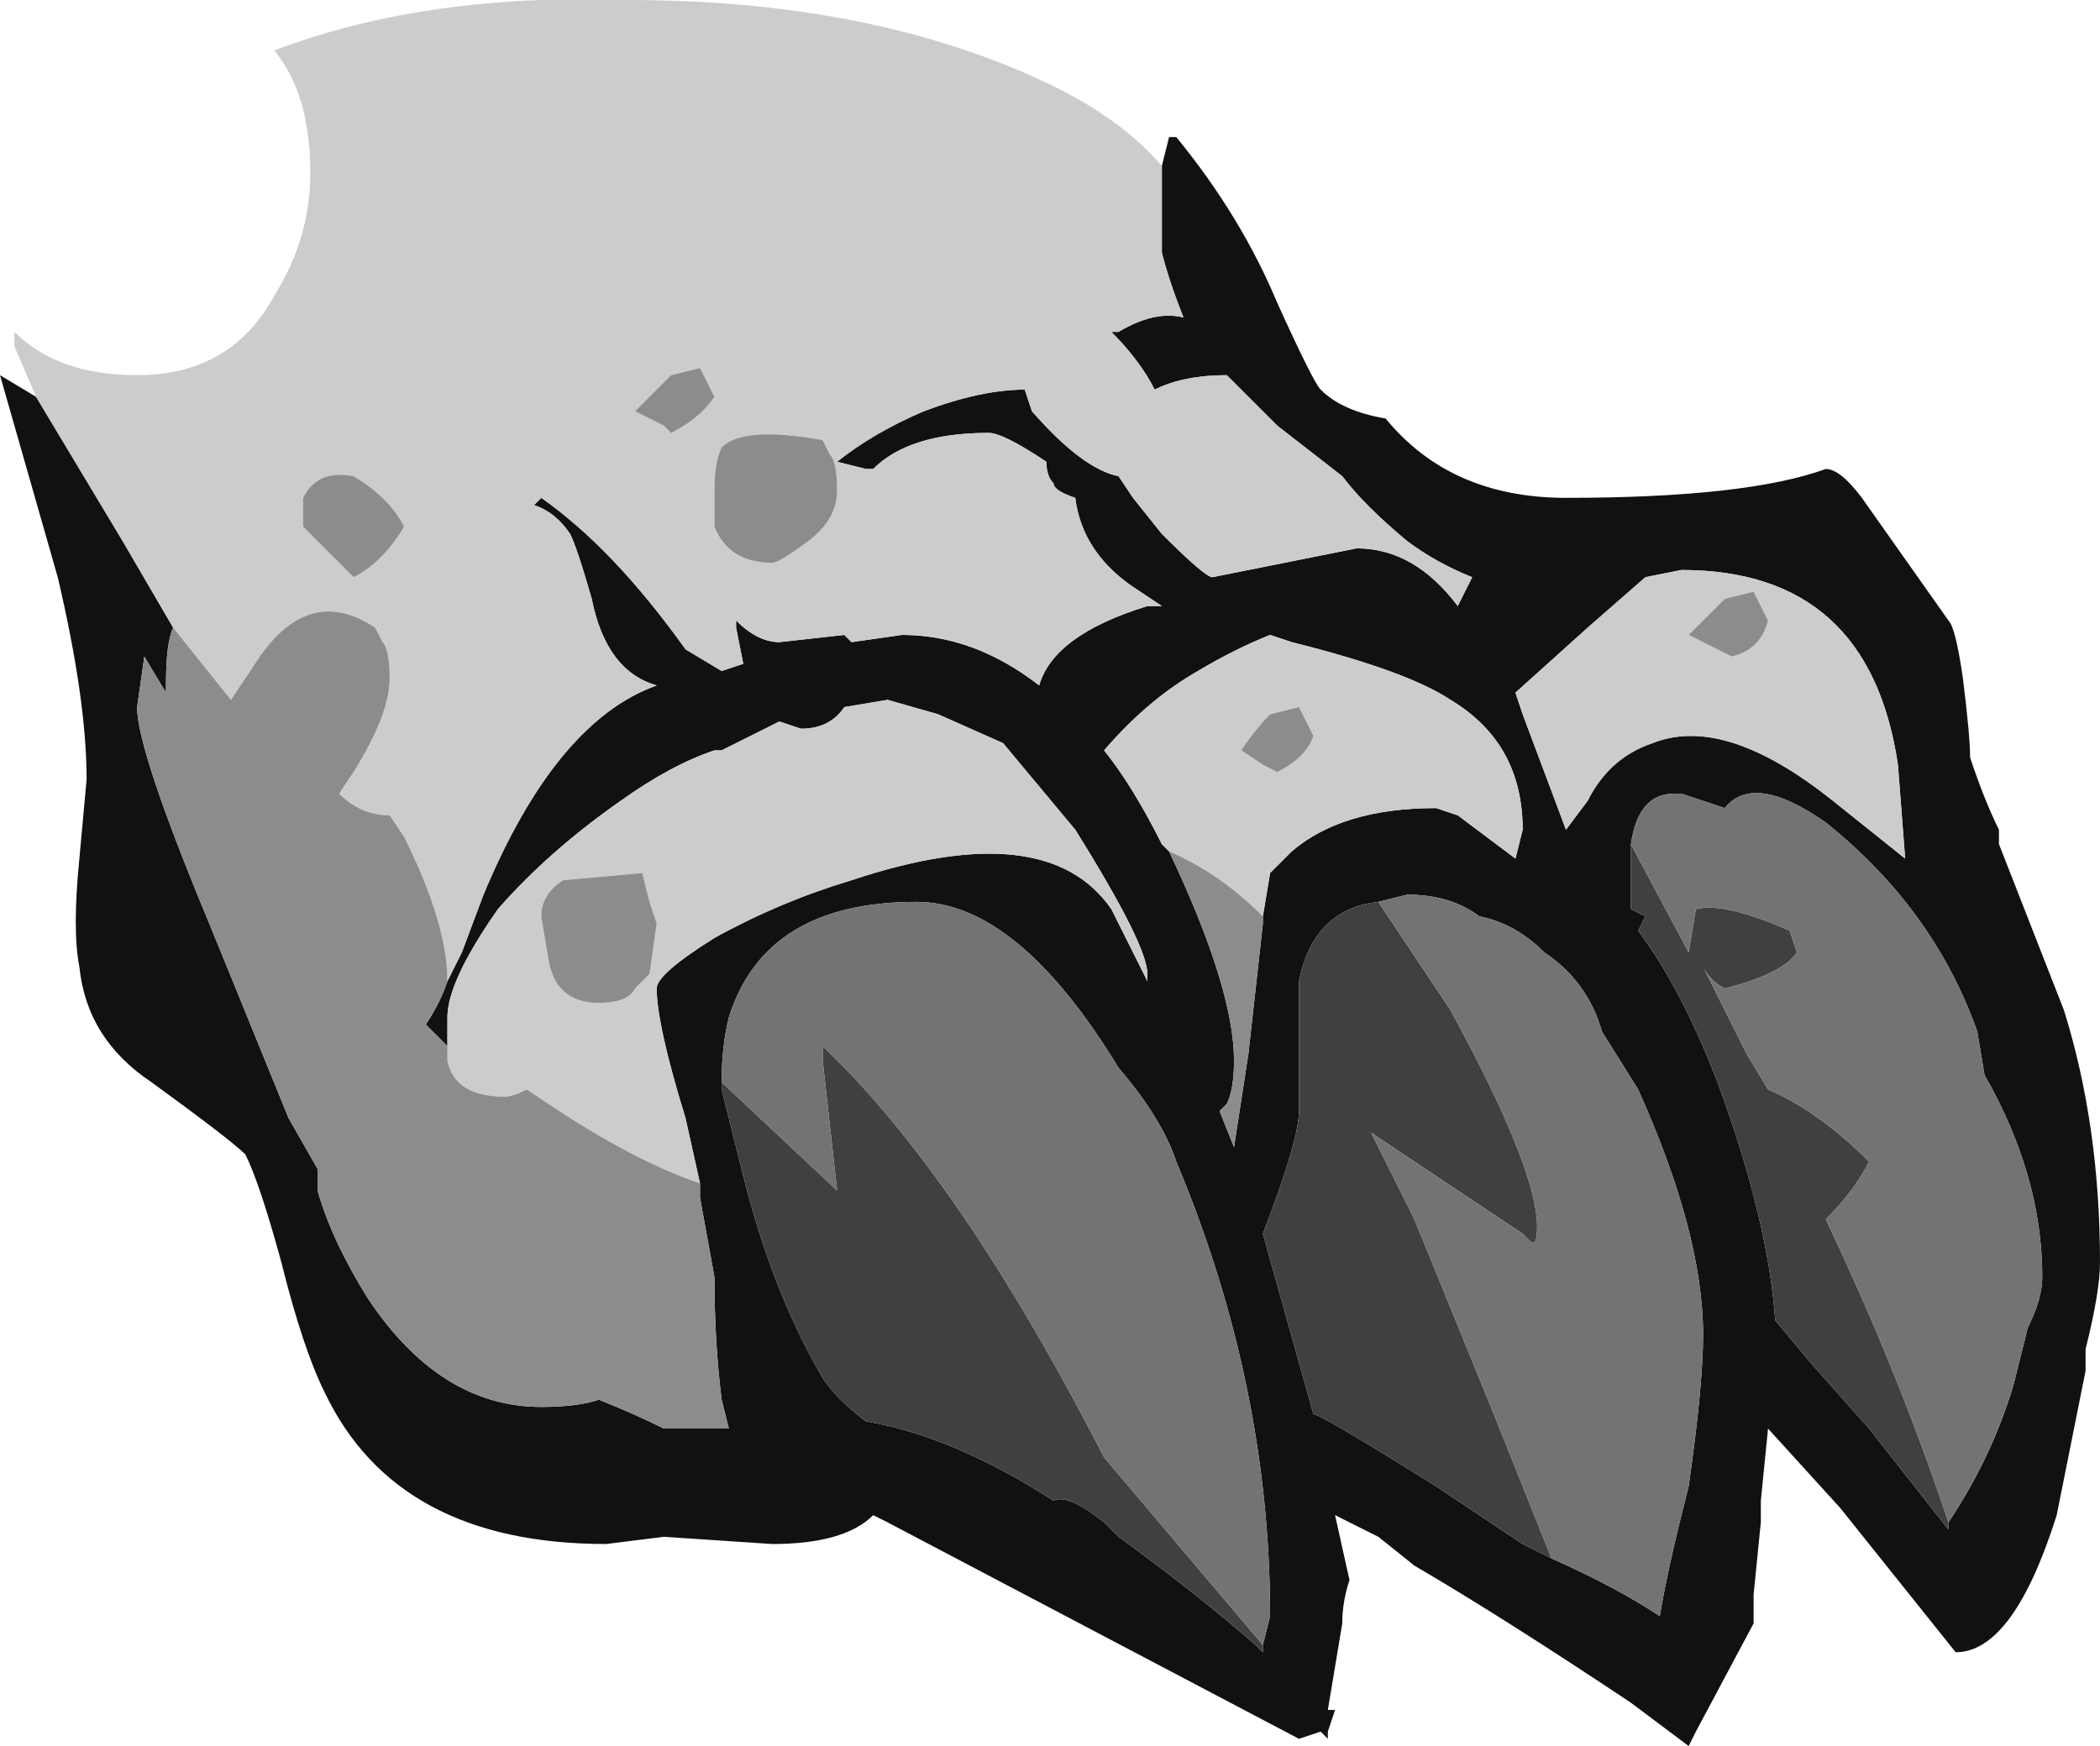 <?xml version="1.0" encoding="UTF-8" standalone="no"?>
<svg xmlns:ffdec="https://www.free-decompiler.com/flash" xmlns:xlink="http://www.w3.org/1999/xlink" ffdec:objectType="shape" height="12.1px" width="14.55px" xmlns="http://www.w3.org/2000/svg">
  <g transform="matrix(1.0, 0.0, 0.0, 1.0, 6.5, 9.8)">
    <path d="M1.55 -8.65 L1.6 -8.85 1.65 -8.85 Q2.1 -8.3 2.35 -7.7 2.6 -7.15 2.65 -7.1 2.8 -6.95 3.1 -6.9 3.55 -6.35 4.35 -6.35 5.6 -6.35 6.15 -6.55 6.25 -6.55 6.4 -6.35 L7.0 -5.5 Q7.05 -5.45 7.1 -5.1 7.15 -4.7 7.15 -4.55 7.25 -4.25 7.35 -4.05 L7.35 -3.95 7.8 -2.8 Q8.05 -2.0 8.05 -1.05 8.05 -0.85 7.95 -0.45 L7.95 -0.3 Q7.85 0.2 7.75 0.7 7.45 1.65 7.05 1.65 L6.25 0.65 5.75 0.1 5.7 0.6 5.7 0.75 5.65 1.25 5.65 1.45 5.25 2.2 5.2 2.3 4.8 2.0 Q3.9 1.4 3.3 1.05 L3.05 0.85 2.75 0.7 2.85 1.15 Q2.8 1.3 2.8 1.45 L2.7 2.05 2.75 2.05 2.7 2.2 2.7 2.25 2.65 2.2 2.5 2.25 -0.35 0.75 -0.45 0.7 Q-0.65 0.9 -1.15 0.9 L-1.9 0.85 -2.3 0.9 Q-3.75 0.9 -4.25 -0.15 -4.4 -0.45 -4.55 -1.05 -4.7 -1.6 -4.8 -1.8 -4.9 -1.9 -5.45 -2.3 -5.9 -2.6 -5.95 -3.1 -6.0 -3.35 -5.95 -3.85 L-5.9 -4.4 Q-5.9 -4.95 -6.1 -5.8 L-6.5 -7.2 -6.25 -7.05 -5.65 -6.05 -5.3 -5.45 Q-5.35 -5.35 -5.35 -5.05 L-5.35 -5.0 -5.5 -5.25 -5.55 -4.9 Q-5.55 -4.6 -5.05 -3.4 L-4.5 -2.05 -4.3 -1.7 -4.3 -1.55 Q-4.2 -1.2 -3.95 -0.8 -3.45 -0.05 -2.75 -0.05 -2.5 -0.05 -2.35 -0.1 -2.1 0.0 -1.9 0.1 L-1.45 0.1 -1.5 -0.1 Q-1.55 -0.5 -1.55 -0.95 L-1.65 -1.5 -1.65 -1.6 -1.75 -2.05 Q-1.95 -2.7 -1.95 -2.95 -1.95 -3.05 -1.55 -3.3 -1.1 -3.55 -0.6 -3.7 0.75 -4.15 1.2 -3.5 L1.45 -3.0 1.45 -3.05 Q1.45 -3.25 0.95 -4.05 L0.45 -4.65 0.0 -4.85 -0.35 -4.95 -0.65 -4.9 Q-0.75 -4.75 -0.95 -4.75 L-1.1 -4.8 -1.5 -4.6 -1.55 -4.6 Q-1.85 -4.5 -2.2 -4.25 -2.7 -3.9 -3.05 -3.5 -3.4 -3.0 -3.4 -2.75 L-3.4 -2.55 -3.55 -2.7 Q-3.45 -2.85 -3.4 -3.0 L-3.3 -3.2 -3.15 -3.6 Q-2.65 -4.8 -1.95 -5.05 -2.3 -5.15 -2.4 -5.65 -2.5 -6.0 -2.55 -6.1 -2.65 -6.25 -2.8 -6.3 L-2.75 -6.35 Q-2.25 -6.0 -1.75 -5.3 L-1.5 -5.15 -1.35 -5.2 -1.4 -5.45 -1.4 -5.5 Q-1.25 -5.35 -1.1 -5.35 L-0.65 -5.4 -0.6 -5.35 -0.25 -5.4 Q0.25 -5.4 0.7 -5.05 0.8 -5.4 1.45 -5.6 L1.55 -5.6 1.4 -5.7 Q1.0 -5.95 0.95 -6.35 0.8 -6.4 0.8 -6.45 0.75 -6.5 0.75 -6.6 0.45 -6.8 0.35 -6.8 -0.2 -6.8 -0.45 -6.55 L-0.5 -6.55 -0.7 -6.6 Q-0.45 -6.8 -0.1 -6.95 0.3 -7.1 0.6 -7.1 L0.65 -6.95 Q1.0 -6.55 1.25 -6.5 L1.35 -6.35 1.55 -6.1 Q1.85 -5.8 1.9 -5.8 L2.9 -6.0 Q3.3 -6.0 3.6 -5.6 L3.7 -5.8 Q3.45 -5.9 3.25 -6.05 2.95 -6.3 2.8 -6.5 L2.35 -6.85 2.0 -7.2 Q1.7 -7.2 1.5 -7.1 1.4 -7.3 1.2 -7.5 L1.25 -7.5 Q1.5 -7.65 1.7 -7.6 1.6 -7.85 1.55 -8.05 L1.55 -8.65 M4.5 -5.45 L4.0 -5.0 4.05 -4.85 4.35 -4.05 4.5 -4.25 Q4.65 -4.55 4.95 -4.65 5.45 -4.85 6.2 -4.25 L6.7 -3.85 6.65 -4.5 Q6.45 -5.85 5.15 -5.85 L4.9 -5.8 4.5 -5.45 M4.25 1.0 Q4.7 1.2 5.0 1.4 5.05 1.1 5.15 0.7 L5.2 0.5 Q5.3 -0.2 5.3 -0.55 5.3 -1.25 4.85 -2.25 L4.6 -2.65 Q4.5 -3.0 4.2 -3.2 4.0 -3.4 3.75 -3.45 3.55 -3.6 3.25 -3.6 L3.05 -3.55 Q2.6 -3.5 2.5 -3.0 L2.5 -2.1 Q2.5 -1.9 2.25 -1.25 L2.6 0.0 Q2.65 0.0 3.45 0.5 L4.05 0.9 4.25 1.0 M2.25 -3.45 L2.3 -3.75 2.45 -3.9 Q2.8 -4.2 3.45 -4.2 L3.6 -4.15 4.0 -3.85 4.05 -4.05 Q4.05 -4.65 3.55 -4.95 3.25 -5.15 2.45 -5.35 L2.3 -5.4 Q2.05 -5.3 1.8 -5.15 1.45 -4.95 1.15 -4.6 1.35 -4.35 1.55 -3.95 L1.6 -3.9 Q2.05 -2.95 2.05 -2.45 2.05 -2.25 2.0 -2.15 L1.95 -2.1 2.05 -1.85 2.15 -2.5 2.25 -3.4 2.25 -3.45 M7.0 0.75 Q7.3 0.3 7.45 -0.2 L7.55 -0.6 Q7.65 -0.8 7.65 -0.95 7.65 -1.65 7.25 -2.35 L7.2 -2.65 Q6.9 -3.5 6.15 -4.1 5.65 -4.45 5.45 -4.2 L5.15 -4.3 5.1 -4.3 Q4.85 -4.3 4.8 -3.95 L4.8 -3.5 4.9 -3.45 4.85 -3.35 Q5.15 -2.95 5.4 -2.3 5.75 -1.35 5.8 -0.65 L6.05 -0.35 6.45 0.1 7.0 0.8 7.0 0.75 M2.25 1.6 L2.3 1.4 Q2.3 -0.2 1.65 -1.75 1.55 -2.05 1.25 -2.4 0.55 -3.55 -0.15 -3.55 -1.2 -3.55 -1.45 -2.75 -1.5 -2.55 -1.5 -2.3 L-1.5 -2.25 -1.35 -1.65 Q-1.15 -0.85 -0.8 -0.25 -0.7 -0.1 -0.5 0.05 0.1 0.15 0.8 0.6 0.9 0.55 1.15 0.75 L1.25 0.85 Q1.8 1.25 2.2 1.6 L2.25 1.65 2.25 1.6" fill="#111111" fill-rule="evenodd" stroke="none"/>
    <path d="M3.05 -3.55 L3.55 -2.8 Q4.15 -1.7 4.15 -1.3 4.15 -1.15 4.1 -1.2 L4.05 -1.25 3.0 -1.95 3.3 -1.35 3.85 0.0 4.25 1.0 4.05 0.9 3.45 0.5 Q2.65 0.0 2.6 0.0 L2.25 -1.25 Q2.5 -1.9 2.5 -2.1 L2.5 -3.0 Q2.6 -3.5 3.05 -3.55 M7.0 0.75 L7.0 0.8 6.45 0.1 6.05 -0.35 5.8 -0.65 Q5.75 -1.35 5.4 -2.3 5.15 -2.95 4.85 -3.35 L4.9 -3.45 4.8 -3.5 4.8 -3.95 5.2 -3.2 5.25 -3.5 Q5.45 -3.55 5.9 -3.35 L5.95 -3.2 Q5.85 -3.05 5.45 -2.95 5.35 -3.0 5.3 -3.1 L5.6 -2.5 5.75 -2.25 Q6.1 -2.1 6.45 -1.75 6.35 -1.55 6.15 -1.35 6.65 -0.3 7.0 0.75 M-1.5 -2.3 L-0.7 -1.55 -0.8 -2.45 Q-0.8 -2.7 -0.8 -2.55 0.15 -1.65 1.15 0.3 L2.25 1.6 2.25 1.65 2.2 1.6 Q1.8 1.25 1.25 0.85 L1.15 0.75 Q0.9 0.55 0.8 0.6 0.1 0.15 -0.5 0.05 -0.7 -0.1 -0.8 -0.25 -1.15 -0.85 -1.35 -1.65 L-1.5 -2.25 -1.5 -2.3" fill="#404040" fill-rule="evenodd" stroke="none"/>
    <path d="M3.05 -3.55 L3.25 -3.6 Q3.55 -3.6 3.75 -3.45 4.0 -3.4 4.2 -3.2 4.5 -3.0 4.6 -2.65 L4.85 -2.25 Q5.3 -1.25 5.3 -0.55 5.3 -0.2 5.2 0.5 L5.15 0.7 Q5.05 1.1 5.0 1.4 4.7 1.2 4.25 1.0 L3.85 0.0 3.3 -1.35 3.0 -1.95 4.05 -1.25 4.1 -1.2 Q4.15 -1.15 4.15 -1.3 4.15 -1.7 3.55 -2.8 L3.05 -3.55 M4.8 -3.95 Q4.85 -4.3 5.1 -4.3 L5.15 -4.3 5.45 -4.2 Q5.65 -4.45 6.15 -4.1 6.9 -3.5 7.2 -2.65 L7.25 -2.35 Q7.65 -1.65 7.65 -0.95 7.65 -0.8 7.55 -0.6 L7.45 -0.2 Q7.3 0.3 7.0 0.75 6.65 -0.3 6.15 -1.35 6.35 -1.55 6.45 -1.75 6.1 -2.1 5.75 -2.25 L5.6 -2.5 5.3 -3.1 Q5.35 -3.0 5.45 -2.95 5.85 -3.05 5.95 -3.2 L5.9 -3.35 Q5.45 -3.55 5.25 -3.5 L5.2 -3.2 4.8 -3.95 M-1.5 -2.3 Q-1.5 -2.55 -1.45 -2.75 -1.2 -3.55 -0.15 -3.55 0.55 -3.55 1.25 -2.4 1.55 -2.05 1.65 -1.75 2.3 -0.2 2.3 1.4 L2.25 1.6 1.15 0.3 Q0.15 -1.65 -0.8 -2.55 -0.8 -2.7 -0.8 -2.45 L-0.7 -1.55 -1.5 -2.3" fill="#737373" fill-rule="evenodd" stroke="none"/>
    <path d="M-6.25 -7.05 L-6.4 -7.4 -6.4 -7.5 Q-6.1 -7.2 -5.55 -7.2 -4.9 -7.2 -4.6 -7.75 -4.35 -8.15 -4.35 -8.6 -4.35 -9.15 -4.6 -9.45 -3.55 -9.85 -2.15 -9.8 -0.5 -9.8 0.7 -9.25 1.25 -9.0 1.55 -8.65 L1.55 -8.05 Q1.6 -7.85 1.7 -7.6 1.5 -7.65 1.25 -7.5 L1.2 -7.5 Q1.4 -7.3 1.5 -7.1 1.7 -7.2 2.0 -7.2 L2.35 -6.85 2.8 -6.5 Q2.95 -6.3 3.25 -6.05 3.45 -5.9 3.7 -5.8 L3.6 -5.6 Q3.3 -6.0 2.9 -6.0 L1.9 -5.8 Q1.85 -5.8 1.55 -6.1 L1.35 -6.35 1.25 -6.5 Q1.0 -6.55 0.65 -6.95 L0.6 -7.1 Q0.3 -7.1 -0.1 -6.95 -0.45 -6.8 -0.7 -6.6 L-0.5 -6.55 -0.45 -6.55 Q-0.2 -6.8 0.35 -6.8 0.45 -6.8 0.75 -6.6 0.75 -6.5 0.8 -6.45 0.8 -6.4 0.95 -6.35 1.0 -5.95 1.4 -5.7 L1.55 -5.6 1.45 -5.6 Q0.8 -5.4 0.7 -5.05 0.25 -5.4 -0.25 -5.4 L-0.6 -5.35 -0.65 -5.4 -1.1 -5.35 Q-1.25 -5.35 -1.4 -5.5 L-1.4 -5.45 -1.35 -5.2 -1.5 -5.15 -1.75 -5.3 Q-2.25 -6.0 -2.75 -6.35 L-2.8 -6.3 Q-2.65 -6.25 -2.55 -6.1 -2.5 -6.0 -2.4 -5.65 -2.3 -5.15 -1.95 -5.05 -2.65 -4.8 -3.15 -3.6 L-3.3 -3.2 -3.4 -3.0 Q-3.4 -3.4 -3.7 -4.0 L-3.8 -4.15 Q-4.0 -4.15 -4.15 -4.3 L-4.05 -4.45 Q-3.8 -4.85 -3.8 -5.1 -3.8 -5.3 -3.85 -5.35 L-3.9 -5.45 Q-4.35 -5.75 -4.7 -5.25 L-4.9 -4.95 -5.3 -5.45 -5.65 -6.05 -6.25 -7.05 M-3.4 -2.55 L-3.4 -2.75 Q-3.4 -3.0 -3.05 -3.5 -2.7 -3.9 -2.2 -4.25 -1.85 -4.5 -1.55 -4.6 L-1.5 -4.6 -1.1 -4.8 -0.95 -4.75 Q-0.75 -4.75 -0.65 -4.9 L-0.35 -4.95 0.0 -4.85 0.45 -4.65 0.95 -4.05 Q1.45 -3.25 1.45 -3.05 L1.45 -3.0 1.2 -3.5 Q0.75 -4.15 -0.6 -3.7 -1.1 -3.55 -1.55 -3.3 -1.95 -3.05 -1.95 -2.95 -1.95 -2.7 -1.75 -2.05 L-1.65 -1.6 Q-2.1 -1.75 -2.7 -2.15 L-2.85 -2.25 Q-2.95 -2.2 -3.0 -2.2 -3.35 -2.2 -3.4 -2.45 L-3.4 -2.55 M5.45 -5.65 Q5.35 -5.55 5.2 -5.4 L5.5 -5.25 Q5.7 -5.3 5.75 -5.5 L5.65 -5.7 5.45 -5.65 M4.5 -5.45 L4.9 -5.8 5.15 -5.85 Q6.45 -5.85 6.65 -4.5 L6.7 -3.85 6.2 -4.25 Q5.45 -4.85 4.95 -4.65 4.65 -4.55 4.5 -4.25 L4.35 -4.05 4.05 -4.85 4.0 -5.0 4.5 -5.45 M1.6 -3.9 L1.55 -3.95 Q1.35 -4.35 1.15 -4.6 1.45 -4.95 1.8 -5.15 2.05 -5.3 2.3 -5.4 L2.45 -5.35 Q3.25 -5.15 3.55 -4.95 4.05 -4.65 4.05 -4.05 L4.0 -3.85 3.6 -4.15 3.45 -4.2 Q2.8 -4.2 2.45 -3.9 L2.3 -3.75 2.25 -3.45 Q1.95 -3.75 1.6 -3.9 M2.6 -4.7 L2.5 -4.9 2.3 -4.85 Q2.2 -4.75 2.1 -4.6 L2.25 -4.5 2.35 -4.45 Q2.55 -4.55 2.6 -4.7 M-4.05 -5.8 Q-3.85 -5.9 -3.7 -6.15 -3.8 -6.35 -4.05 -6.5 -4.3 -6.55 -4.4 -6.35 L-4.4 -6.15 -4.05 -5.8 M-2.05 -3.75 L-2.6 -3.7 Q-2.75 -3.6 -2.75 -3.45 L-2.7 -3.15 Q-2.65 -2.85 -2.35 -2.85 -2.15 -2.85 -2.1 -2.95 L-2.0 -3.05 -1.95 -3.4 -2.0 -3.55 -2.05 -3.75 M-0.75 -6.65 L-0.8 -6.75 Q-1.35 -6.85 -1.5 -6.7 -1.55 -6.6 -1.55 -6.4 L-1.55 -6.15 Q-1.45 -5.9 -1.15 -5.9 -1.1 -5.9 -0.9 -6.05 -0.7 -6.2 -0.7 -6.4 -0.7 -6.6 -0.75 -6.65 M-1.65 -7.25 L-1.85 -7.2 -2.1 -6.95 -1.9 -6.85 -1.85 -6.8 Q-1.65 -6.9 -1.55 -7.05 L-1.65 -7.25" fill="#cccccc" fill-rule="evenodd" stroke="none"/>
    <path d="M-3.4 -3.0 Q-3.45 -2.85 -3.55 -2.7 L-3.4 -2.55 -3.4 -2.45 Q-3.35 -2.2 -3.0 -2.2 -2.95 -2.2 -2.85 -2.25 L-2.7 -2.15 Q-2.1 -1.75 -1.65 -1.6 L-1.65 -1.5 -1.55 -0.95 Q-1.55 -0.5 -1.5 -0.1 L-1.45 0.1 -1.9 0.1 Q-2.1 0.0 -2.35 -0.1 -2.5 -0.05 -2.75 -0.05 -3.45 -0.05 -3.95 -0.8 -4.2 -1.2 -4.3 -1.55 L-4.3 -1.7 -4.5 -2.05 -5.05 -3.4 Q-5.55 -4.6 -5.55 -4.9 L-5.5 -5.25 -5.35 -5.0 -5.35 -5.05 Q-5.35 -5.35 -5.3 -5.45 L-4.9 -4.95 -4.7 -5.25 Q-4.35 -5.75 -3.9 -5.45 L-3.85 -5.35 Q-3.8 -5.3 -3.8 -5.1 -3.8 -4.85 -4.05 -4.45 L-4.15 -4.3 Q-4.0 -4.15 -3.8 -4.15 L-3.7 -4.0 Q-3.4 -3.4 -3.4 -3.0 M5.45 -5.65 L5.65 -5.7 5.75 -5.5 Q5.7 -5.3 5.5 -5.25 L5.2 -5.4 Q5.35 -5.55 5.45 -5.65 M2.25 -3.45 L2.25 -3.4 2.15 -2.5 2.05 -1.85 1.95 -2.1 2.0 -2.15 Q2.05 -2.25 2.05 -2.45 2.05 -2.95 1.6 -3.9 1.95 -3.75 2.25 -3.45 M2.6 -4.7 Q2.55 -4.55 2.35 -4.45 L2.25 -4.5 2.1 -4.6 Q2.2 -4.75 2.3 -4.85 L2.5 -4.9 2.6 -4.7 M-1.65 -7.25 L-1.55 -7.05 Q-1.65 -6.9 -1.85 -6.8 L-1.9 -6.85 -2.1 -6.95 -1.85 -7.2 -1.65 -7.25 M-0.75 -6.65 Q-0.7 -6.6 -0.7 -6.4 -0.7 -6.2 -0.9 -6.05 -1.1 -5.9 -1.15 -5.9 -1.45 -5.9 -1.55 -6.15 L-1.55 -6.4 Q-1.55 -6.6 -1.5 -6.7 -1.35 -6.85 -0.8 -6.75 L-0.75 -6.65 M-2.05 -3.75 L-2.0 -3.55 -1.95 -3.4 -2.0 -3.05 -2.1 -2.95 Q-2.15 -2.85 -2.35 -2.85 -2.65 -2.85 -2.7 -3.15 L-2.75 -3.45 Q-2.75 -3.6 -2.6 -3.7 L-2.05 -3.75 M-4.05 -5.8 L-4.4 -6.15 -4.4 -6.35 Q-4.3 -6.55 -4.05 -6.5 -3.8 -6.35 -3.7 -6.15 -3.85 -5.9 -4.05 -5.8" fill="#8c8c8c" fill-rule="evenodd" stroke="none"/>
  </g>
</svg>
